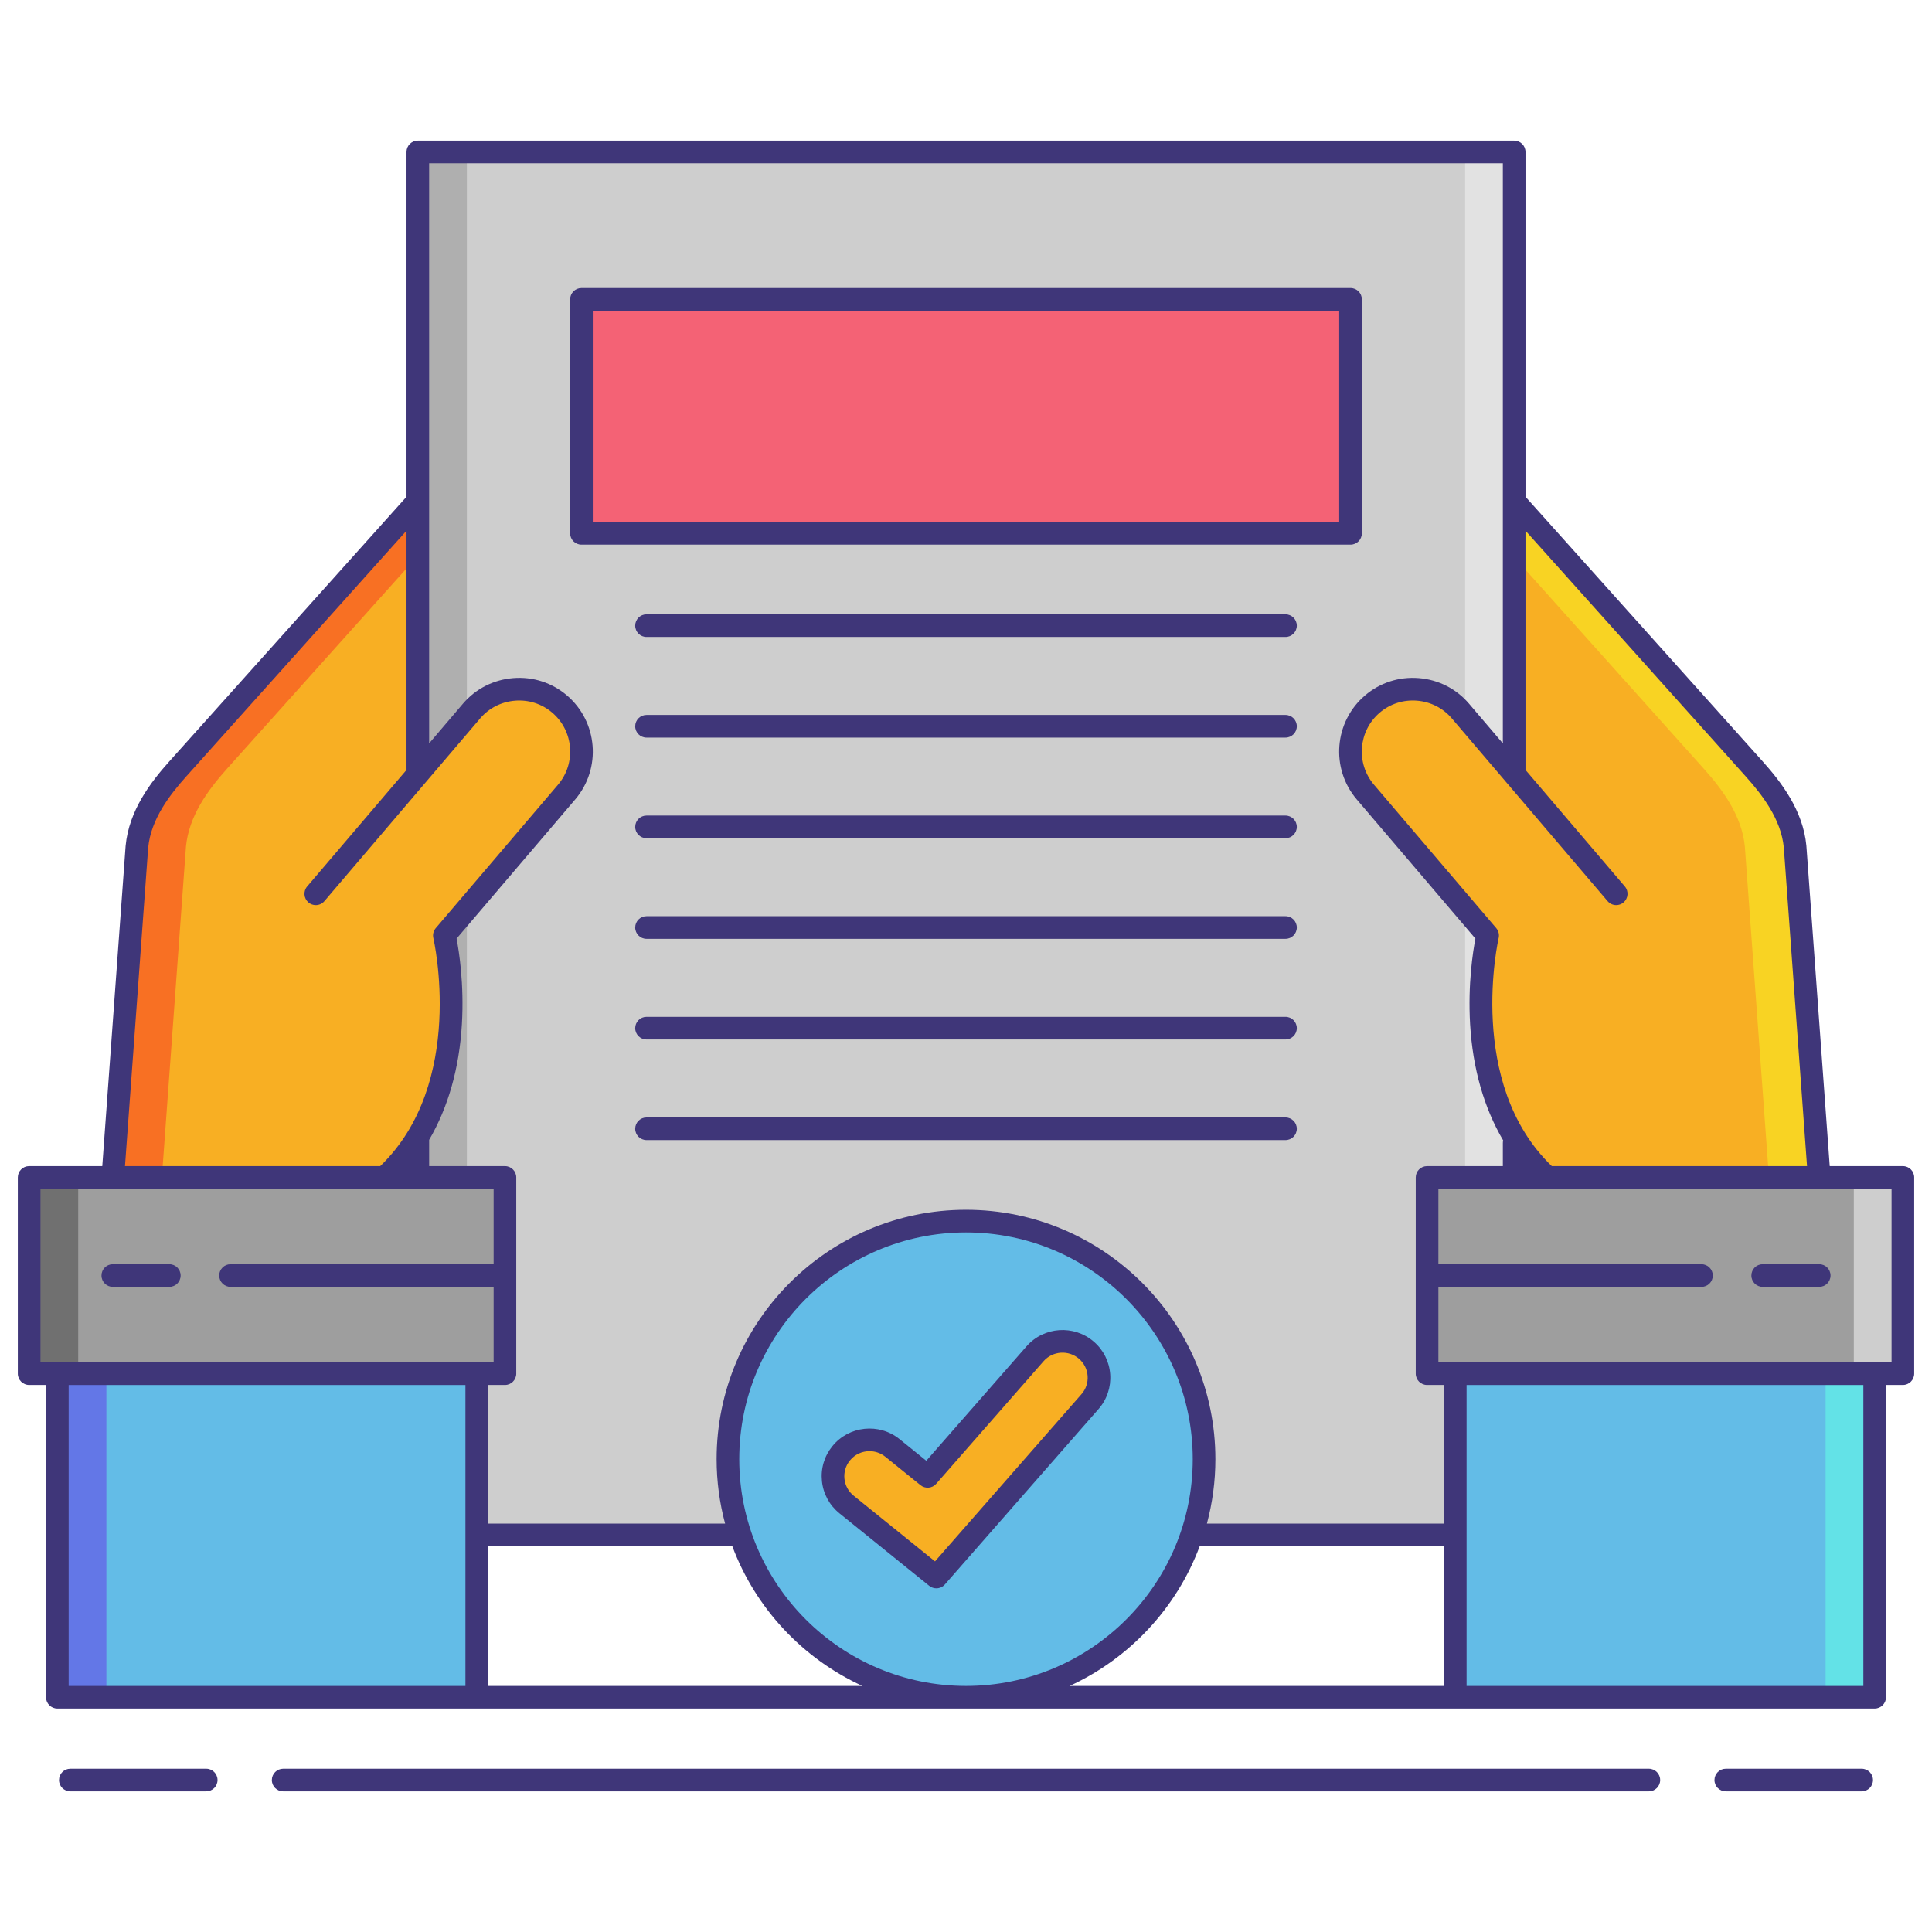<svg id="Layer_1" enable-background="new 0 0 256 256" height="512" viewBox="0 0 256 256" width="512" xmlns="http://www.w3.org/2000/svg"><g><path d="m55.364 20.133h145.272v183.25h-145.272z" fill="#cecece"/><g><path d="m55.364 20.133h6.5v183.25h-6.5z" fill="#afafaf"/></g><g><path d="m194.136 20.133h6.5v183.25h-6.5z" fill="#e2e2e2"/></g><path d="m200.636 66.398v36.174l-7.12-8.353c-2.952-3.464-8.202-3.882-11.665-.93-3.464 2.952-3.882 8.202-.93 11.665l16.198 19.003s-4.834 20.402 7.909 32.058h36.026l-3.194-43.827c-.383-4.048-2.879-7.471-5.417-10.303z" fill="#f8af23"/><g><path d="m237.859 112.188c-.383-4.048-2.879-7.471-5.417-10.303l-31.806-35.487v7.427l25.15 28.061c2.538 2.832 5.034 6.256 5.417 10.303l3.194 43.827h6.656z" fill="#f8d323"/></g><path d="m189.093 156.015h63.046v26.003h-63.046z" fill="#9e9e9e"/><g><path d="m245.639 156.015h6.5v26.003h-6.5z" fill="#cecece"/></g><path d="m192.829 182.018h55.574v42.876h-55.574z" fill="#63bce7"/><g><path d="m241.903 182.018h6.5v42.876h-6.5z" fill="#63e2e7"/></g><path d="m55.364 66.398v36.174l7.12-8.353c2.952-3.464 8.202-3.882 11.665-.93 3.464 2.952 3.882 8.202.93 11.665l-16.198 19.003s4.834 20.402-7.909 32.058h-36.025l3.194-43.827c.383-4.048 2.879-7.471 5.417-10.303z" fill="#f8af23"/><g><path d="m30.058 101.885 25.306-28.235v-7.252l-31.806 35.487c-2.538 2.832-5.034 6.256-5.417 10.303l-3.194 43.827h6.5l3.194-43.827c.383-4.047 2.879-7.471 5.417-10.303z" fill="#f87023"/></g><path d="m3.861 156.015h63.046v26.003h-63.046z" fill="#9e9e9e" transform="matrix(-1 0 0 -1 70.768 338.033)"/><g><path d="m3.861 156.015h6.5v26.003h-6.5z" fill="#707070"/></g><path d="m7.597 182.018h55.574v42.876h-55.574z" fill="#63bce7" transform="matrix(-1 0 0 -1 70.768 406.912)"/><g><path d="m7.597 182.018h6.5v42.876h-6.5z" fill="#6377e7"/></g><path d="m77.047 39.667h101.906v31h-101.906z" fill="#f46275"/><g><circle cx="128" cy="193.348" fill="#63bce7" r="31.546"/><g><path d="m137.148 179.383-14.231 16.245-4.664-3.768c-2.077-1.676-5.12-1.357-6.798.713-1.68 2.066-1.362 5.1.711 6.777l11.905 9.611 20.359-23.238c1.756-2.004 1.55-5.049-.462-6.8-2.008-1.747-5.066-1.544-6.82.46z" fill="#f8af23"/><g fill="#3f3679"><path d="m27.323 234.367h-18.003c-.829 0-1.5.671-1.5 1.5s.671 1.5 1.5 1.5h18.003c.829 0 1.5-.671 1.5-1.5s-.671-1.5-1.5-1.5z"/><path d="m246.68 234.367h-18.003c-.829 0-1.5.671-1.5 1.5s.671 1.5 1.5 1.5h18.003c.829 0 1.5-.671 1.5-1.5s-.671-1.5-1.5-1.5z"/><path d="m218.479 234.367h-180.958c-.829 0-1.5.671-1.5 1.5s.671 1.5 1.5 1.5h180.959c.829 0 1.5-.671 1.5-1.5s-.672-1.5-1.501-1.5z"/><path d="m14.947 170.516h7.487c.829 0 1.5-.671 1.5-1.5s-.671-1.5-1.5-1.5h-7.487c-.829 0-1.5.671-1.5 1.5s.672 1.5 1.5 1.5z"/><path d="m252.139 154.515h-9.692l-3.095-42.468c-.441-4.658-3.328-8.412-5.793-11.163l-31.423-35.06v-45.691c0-.829-.671-1.5-1.5-1.5h-145.272c-.829 0-1.5.671-1.5 1.5v45.691l-31.423 35.06c-2.465 2.75-5.352 6.505-5.796 11.195l-3.092 42.436h-9.692c-.829 0-1.5.671-1.5 1.5v26.002c0 .829.671 1.5 1.5 1.5h2.236v41.376c0 .829.671 1.5 1.5 1.5h1.723 53.851 129.658 53.851 1.723c.829 0 1.5-.671 1.5-1.5v-41.376h2.236c.829 0 1.5-.671 1.5-1.5v-26.002c0-.828-.671-1.5-1.5-1.5zm-20.814-51.629c2.159 2.408 4.683 5.658 5.038 9.411l3.077 42.218h-33.82c-11.404-10.979-7.087-30.021-7.042-30.214.109-.464-.009-.955-.318-1.318l-16.198-19.002c-2.423-2.843-2.082-7.127.761-9.551 1.37-1.168 3.121-1.731 4.932-1.588 1.811.145 3.451.979 4.619 2.349l7.12 8.353 13.52 15.861c.297.348.718.527 1.142.527.344 0 .69-.118.973-.358.63-.538.706-1.484.168-2.115l-13.162-15.441v-.061-31.638zm-174.461-81.253h142.271v44.765 32.101l-4.479-5.254c-1.688-1.98-4.054-3.185-6.663-3.393-2.612-.209-5.137.607-7.117 2.295-4.102 3.496-4.594 9.678-1.098 13.78l15.722 18.443c-.327 1.696-1.013 6.038-.703 11.332.345 5.888 1.842 11.094 4.379 15.404-.024.107-.04.217-.04.332v3.077h-10.042c-.829 0-1.5.671-1.5 1.5v26.002c0 .829.671 1.5 1.5 1.5h2.236v18.365h-31.407c.729-2.724 1.123-5.584 1.123-8.535 0-18.221-14.824-33.045-33.045-33.045s-33.045 14.824-33.045 33.045c0 2.951.394 5.81 1.123 8.535h-31.408v-18.365h2.236c.829 0 1.5-.671 1.5-1.5v-26.002c0-.829-.671-1.5-1.5-1.5h-10.043v-3.453c0-.007-.002-.013-.002-.02 2.514-4.298 3.998-9.482 4.341-15.34.31-5.294-.376-9.636-.703-11.332l15.721-18.443c3.496-4.102 3.003-10.284-1.098-13.78-1.981-1.688-4.513-2.507-7.117-2.295-2.609.208-4.976 1.413-6.663 3.393l-4.479 5.254v-32.101zm41.091 171.715c0-16.567 13.479-30.045 30.045-30.045s30.045 13.479 30.045 30.045c0 16.567-13.479 30.046-30.045 30.046s-30.045-13.478-30.045-30.046zm-78.321-81.018c.358-3.786 2.882-7.036 5.041-9.444l29.189-32.567v31.7l-13.162 15.441c-.538.63-.462 1.577.168 2.115.283.241.628.358.973.358.424 0 .845-.179 1.142-.527l13.52-15.861 7.12-8.353c1.168-1.371 2.808-2.205 4.619-2.349 1.805-.146 3.562.419 4.932 1.588 2.843 2.423 3.185 6.708.761 9.551l-16.197 19.001c-.31.364-.428.854-.318 1.319.045.193 4.387 19.211-7.042 30.213h-33.819zm-14.273 45.185h9.586 36.026 14.434v10.001h-34.86c-.829 0-1.5.671-1.5 1.5s.671 1.5 1.5 1.5h34.86v10.001h-2.236-55.574-2.236zm3.959 65.879h-.223v-39.876h52.574v39.876zm55.351 0v-18.511h32.365c3.068 8.21 9.314 14.878 17.233 18.511zm94.293-18.511h32.365v18.511h-49.598c7.919-3.634 14.165-10.301 17.233-18.511zm87.939 18.511h-.223-52.351v-39.876h52.574zm3.736-42.876h-2.236-55.574-2.236v-10.001h34.86c.829 0 1.5-.671 1.5-1.5s-.671-1.5-1.5-1.5h-34.86v-10.001h14.434 36.026 9.586z"/><path d="m233.566 167.516c-.829 0-1.5.671-1.5 1.5s.671 1.5 1.5 1.5h7.487c.829 0 1.5-.671 1.5-1.5s-.671-1.5-1.5-1.5z"/><path d="m77.047 72.167h101.905c.829 0 1.5-.671 1.5-1.5v-31c0-.829-.671-1.5-1.5-1.5h-101.905c-.829 0-1.5.671-1.5 1.5v31c0 .828.672 1.5 1.5 1.5zm1.5-31h98.905v28h-98.905z"/><path d="m170.333 81.401h-84.666c-.829 0-1.5.671-1.5 1.5s.671 1.5 1.5 1.5h84.667c.829 0 1.5-.671 1.5-1.5s-.672-1.5-1.501-1.5z"/><path d="m170.333 94.735h-84.666c-.829 0-1.5.671-1.5 1.5s.671 1.5 1.5 1.5h84.667c.829 0 1.5-.671 1.5-1.5s-.672-1.5-1.501-1.5z"/><path d="m170.333 108.068h-84.666c-.829 0-1.5.671-1.5 1.5s.671 1.5 1.5 1.5h84.667c.829 0 1.5-.671 1.5-1.5s-.672-1.5-1.501-1.5z"/><path d="m170.333 121.401h-84.666c-.829 0-1.5.671-1.5 1.5s.671 1.5 1.5 1.5h84.667c.829 0 1.5-.671 1.5-1.5s-.672-1.5-1.501-1.5z"/><path d="m170.333 134.735h-84.666c-.829 0-1.5.671-1.5 1.5s.671 1.5 1.5 1.5h84.667c.829 0 1.5-.671 1.5-1.5s-.672-1.5-1.501-1.5z"/><path d="m170.333 148.068h-84.666c-.829 0-1.5.671-1.5 1.5s.671 1.5 1.5 1.5h84.667c.829 0 1.5-.671 1.5-1.5s-.672-1.5-1.501-1.5z"/><path d="m111.225 200.517 11.904 9.612c.277.224.61.333.942.333.418 0 .833-.174 1.129-.512l20.358-23.237c1.114-1.271 1.665-2.899 1.551-4.583-.114-1.686-.879-3.226-2.156-4.336-2.632-2.292-6.639-2.02-8.933.603l-13.281 15.16-3.543-2.862c-2.715-2.192-6.71-1.772-8.903.933-1.065 1.31-1.556 2.955-1.381 4.634.174 1.679.996 3.19 2.313 4.255zm1.396-6.999c.657-.811 1.621-1.231 2.593-1.231.737 0 1.48.243 2.097.741l4.665 3.768c.626.505 1.54.427 2.071-.179l14.231-16.245c1.209-1.381 3.32-1.523 4.706-.316.67.583 1.073 1.392 1.132 2.276.06.883-.229 1.737-.814 2.404l-19.409 22.154-10.783-8.706c-.691-.559-1.123-1.353-1.215-2.234s.166-1.743.726-2.432z"/></g></g></g></g></svg>